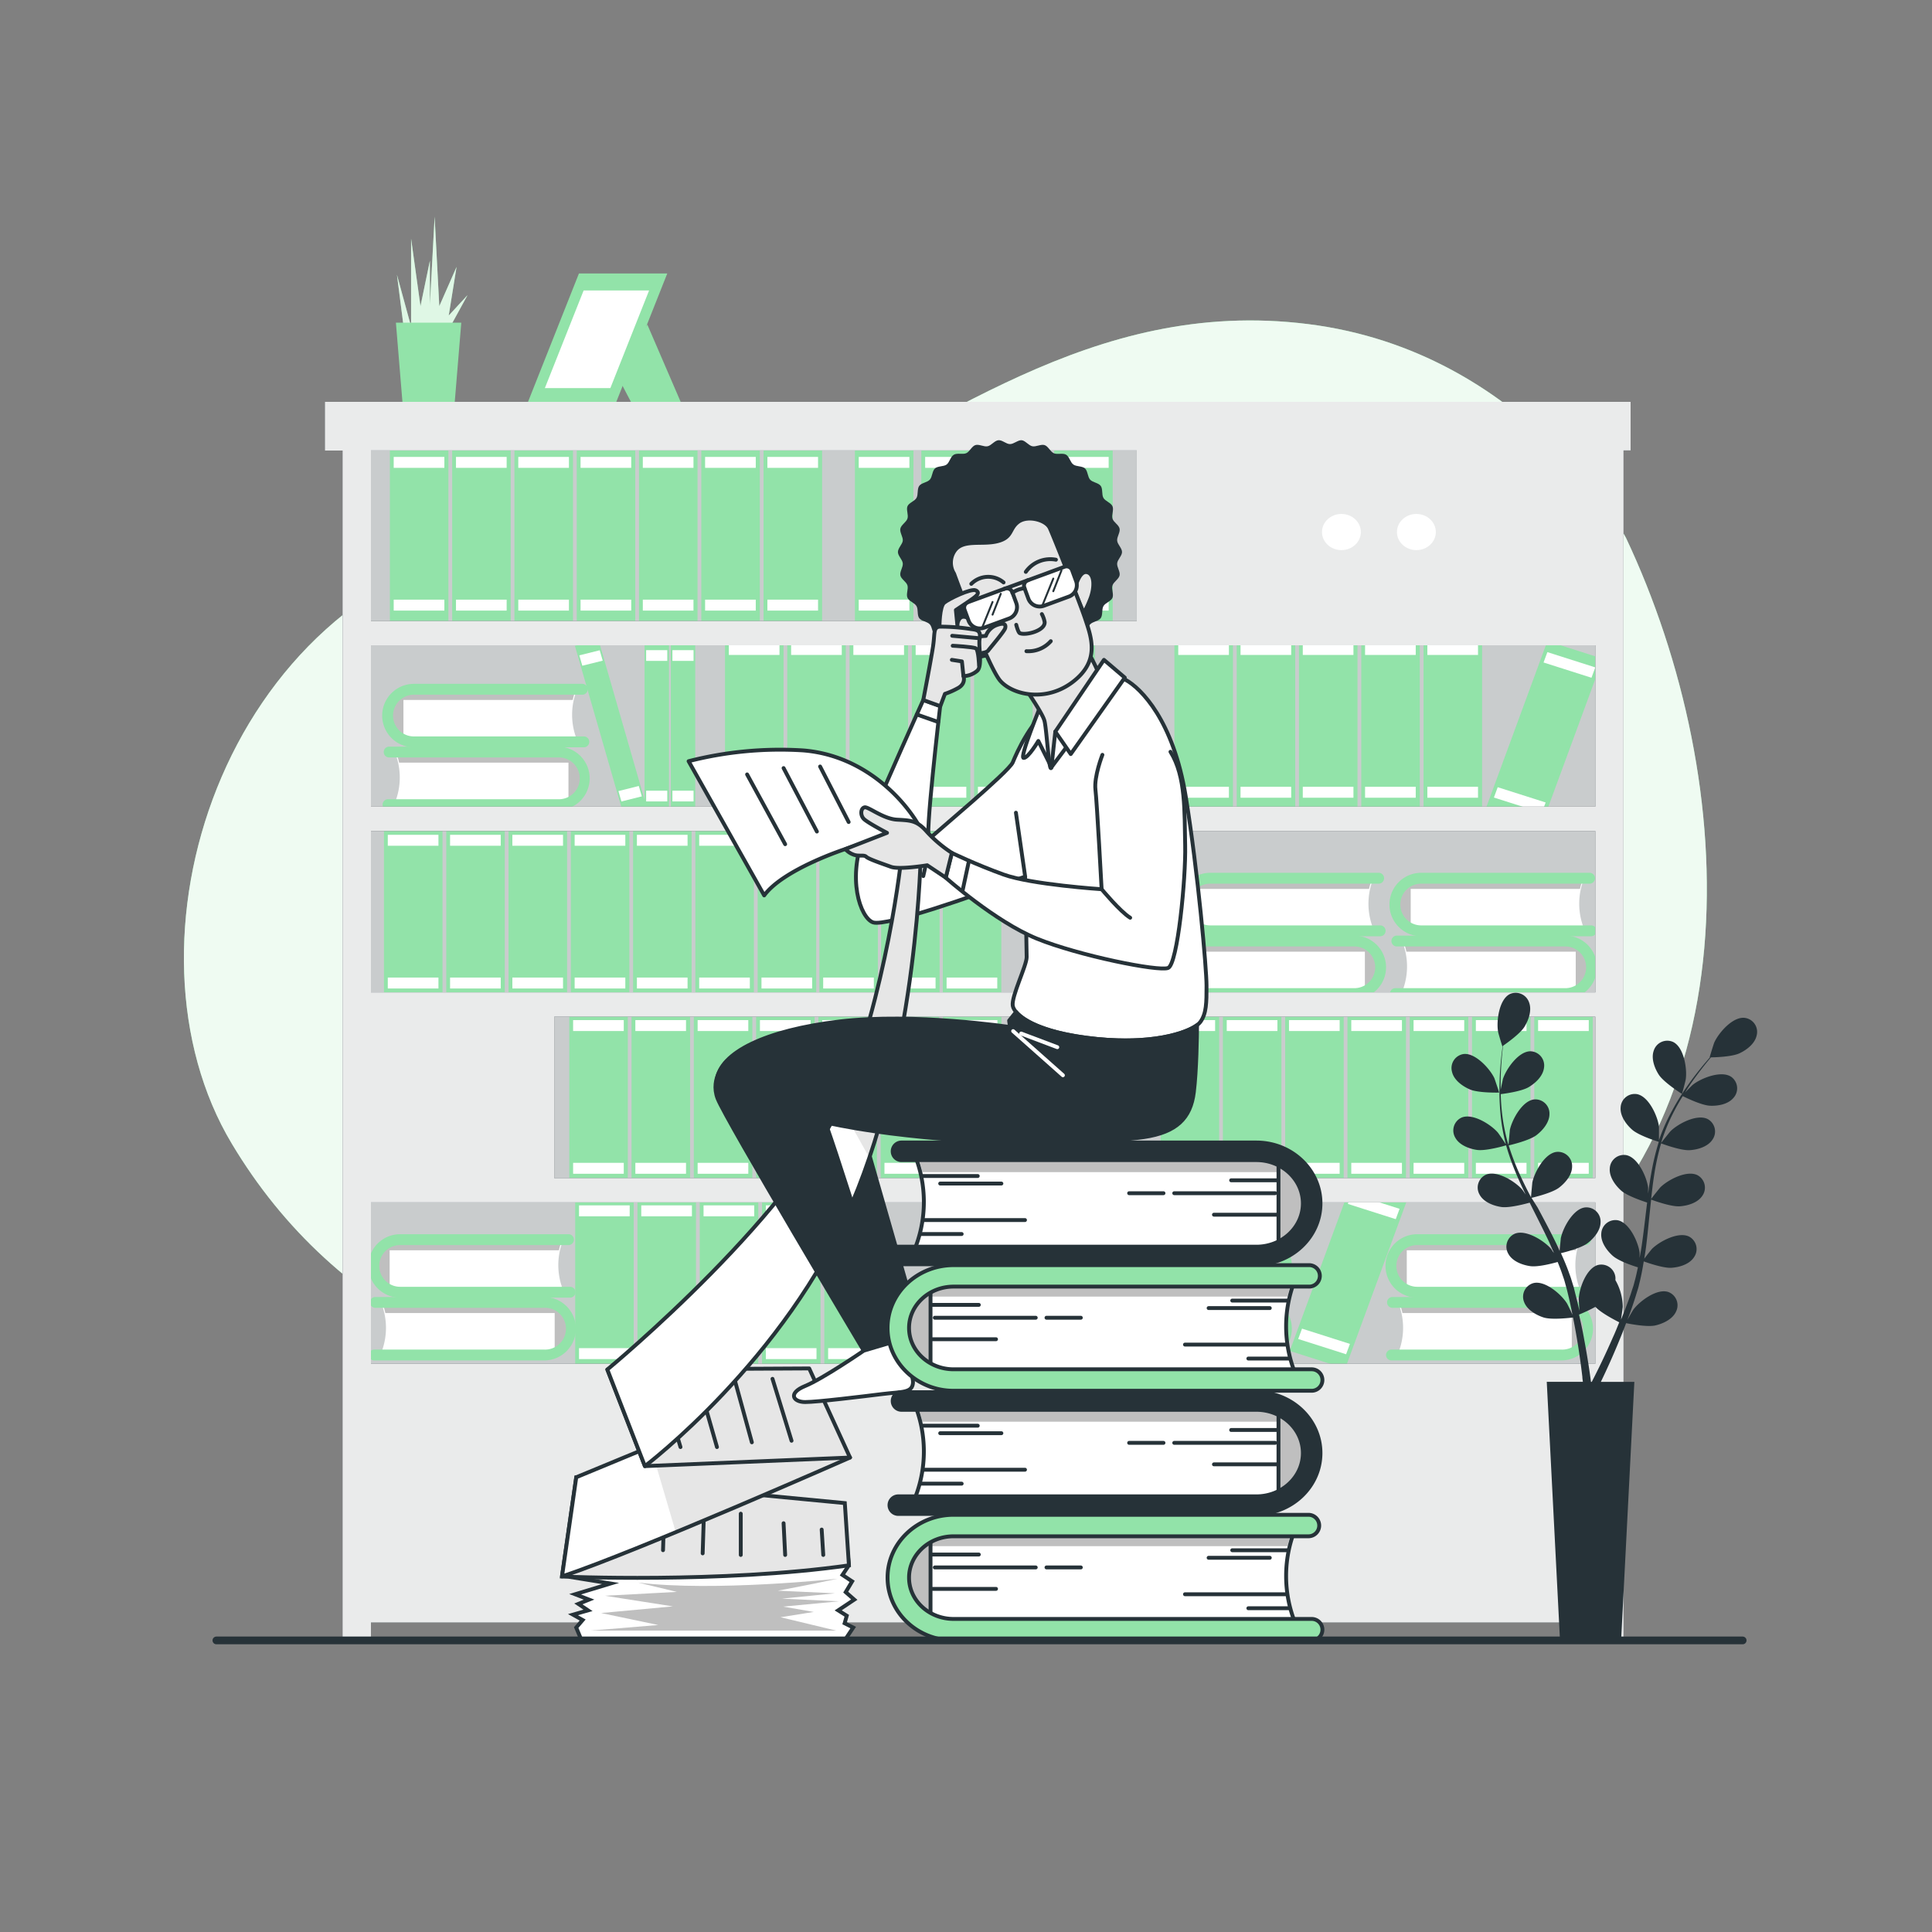 <svg xmlns="http://www.w3.org/2000/svg" xmlns:xlink="http://www.w3.org/1999/xlink" viewBox="0 0 500 500"><rect x="0" y="0" width="500" height="500" fill="#808080" stroke="none"/><defs><clipPath id="freepik--clip-path--inject-344"><path d="M145.43,408s41.2,1.83,74.27-2.89L218.64,389l-69.52-6.64Z" style="fill:#fff;stroke:#263238;stroke-linecap:round;stroke-miterlimit:10"></path></clipPath><clipPath id="freepik--clip-path-2--inject-344"><path d="M220,377.21s-54.82,24.2-74.55,30.77l3.69-25.67,55.3-22.88Z" style="fill:#fff;stroke:#263238;stroke-linecap:round;stroke-linejoin:round"></path></clipPath><clipPath id="freepik--clip-path-3--inject-344"><polygon points="166.9 379.43 219.98 377.21 209.42 354.15 157.18 354.43 166.9 379.43" style="fill:#fff;stroke:#263238;stroke-linecap:round;stroke-linejoin:round"></polygon></clipPath><clipPath id="freepik--clip-path-4--inject-344"><path d="M263.52,175.57s6.19,8.59,6.79,11,1.2,14,1.8,12,12.19-22.38,12.39-23.38-3.4-7.39-3.4-7.39-8,5.79-11.78,6.79A25.63,25.63,0,0,1,263.52,175.57Z" style="fill:#fff;stroke:#263238;stroke-linecap:round;stroke-linejoin:round"></path></clipPath><clipPath id="freepik--clip-path-5--inject-344"><path d="M278.08,152.86s1-5.19,3.19-4.79,2,4.39.8,7.19a26.85,26.85,0,0,1-1.6,3.39Z" style="fill:#fff;stroke:#263238;stroke-linecap:round;stroke-linejoin:round"></path></clipPath><clipPath id="freepik--clip-path-6--inject-344"><path d="M251.5,160.65s-3.19-3-3.79,1.2,6.19,5,6.19,5Z" style="fill:#fff;stroke:#263238;stroke-linecap:round;stroke-linejoin:round"></path></clipPath><clipPath id="freepik--clip-path-7--inject-344"><path d="M246.91,148.46s8.79,24.18,12,27.78,11.78,5.59,18.78.2,4.79-11.39,3.19-16.19-8.19-21.38-9.19-23.57-5.79-3.4-8.19-1.6-1.4,4-5.39,5-8.79-.6-11,2.4A5.38,5.38,0,0,0,246.91,148.46Z" style="fill:#fff;stroke:#263238;stroke-linecap:round;stroke-linejoin:round"></path></clipPath><clipPath id="freepik--clip-path-8--inject-344"><path d="M233.59,219.1s-2.78,31.12-14.17,62.25-62.24,73.08-62.24,73.08l9.72,25s36.4-27.5,53.63-68.07,17.79-91.42,17.79-91.42Z" style="fill:#fff;stroke:#263238;stroke-linecap:round;stroke-linejoin:round"></path></clipPath><clipPath id="freepik--clip-path-9--inject-344"><path d="M243.14,162.18s0-5.19,1.2-6.19,7-3.8,8.19-3.2.2,1.4-.6,2-4.55,3.09-4.55,3.09l.56,5.7Z" style="fill:#fff;stroke:#263238;stroke-linecap:round;stroke-linejoin:round"></path></clipPath><clipPath id="freepik--clip-path-10--inject-344"><path d="M252.15,169.16s3,0,3.59-.79,4.2-5,4.4-5.8,0-1.6-2.2-.8a4.68,4.68,0,0,0-2.8,2.8l-2.79.2Z" style="fill:#fff;stroke:#263238;stroke-linecap:round;stroke-linejoin:round"></path></clipPath><clipPath id="freepik--clip-path-11--inject-344"><path d="M238.94,181.16s2.2-11.39,2.6-14.38,0-4.4,1.6-4.6a51.77,51.77,0,0,1,8,.6c1.4.2,2.8.2,2.4,2.4s.8,7-.6,8.39a5.66,5.66,0,0,1-3.6,1.4s.8,2-1.59,3.2a19.85,19.85,0,0,1-3.2,1.4l-1.2,3.19Z" style="fill:#fff;stroke:#263238;stroke-linecap:round;stroke-linejoin:round"></path></clipPath><clipPath id="freepik--clip-path-12--inject-344"><path d="M246.34,220.72a33.15,33.15,0,0,1-6.4-5.39c-2.59-3-4.19-3-7.79-3.2s-7.39-3.39-8.39-3.19-1.2,2-.2,3,6,3.6,6,3.6l-10.78,4.2a5.08,5.08,0,0,0,2,1.39c1.4.6,2.8,0,3.4.6s4.2,1.8,6.39,2.6,9.39-.4,9.39-.4l4.8,3.2Z" style="fill:#fff;stroke:#263238;stroke-linecap:round;stroke-linejoin:round"></path></clipPath></defs><g id="freepik--background-simple--inject-344"><path d="M420.78,139.15S395.16,91,338.58,83.88s-96.08,27.63-137.71,45.46c-21.8,9.34-46.71,5.71-69.85,10.23C57,154,29.13,244.55,60,296c26.68,44.57,73.66,67.75,145.18,73.1S326.84,380.72,390.89,337,450.67,202.44,420.78,139.15Z" style="fill:#92E3A9"></path><path d="M420.78,139.15S395.16,91,338.58,83.88s-96.08,27.63-137.71,45.46c-21.8,9.34-46.71,5.71-69.85,10.23C57,154,29.13,244.55,60,296c26.68,44.57,73.66,67.75,145.18,73.1S326.84,380.72,390.89,337,450.67,202.44,420.78,139.15Z" style="fill:#fff;opacity:0.85"></path></g><g id="freepik--Bookshelf--inject-344"><polygon points="104.76 86.94 102.73 71.11 106.39 84.5 106.39 61.77 108.82 79.23 111.26 67.45 111.26 78.82 112.48 56.08 113.69 79.23 118.16 69.07 116.13 81.66 121 76.38 114.1 88.97 104.76 86.94" style="fill:#92E3A9"></polygon><polygon points="104.76 86.94 102.73 71.11 106.39 84.5 106.39 61.77 108.82 79.23 111.26 67.45 111.26 78.82 112.48 56.08 113.69 79.23 118.16 69.07 116.13 81.66 121 76.38 114.1 88.97 104.76 86.94" style="fill:#fff;opacity:0.7"></polygon><polygon points="117.69 104 104.15 104 102.46 83.51 119.38 83.51 117.69 104" style="fill:#92E3A9"></polygon><polygon points="167.53 84 176.35 104.45 163.52 104.45 159.11 96.03 167.53 84" style="fill:#92E3A9"></polygon><polygon points="172.69 70.77 149.83 70.77 136.31 104.86 159.16 104.86 172.69 70.77" style="fill:#92E3A9"></polygon><polygon points="167.98 75.18 151.04 75.18 141.01 100.44 157.96 100.44 167.98 75.18" style="fill:#fff"></polygon><rect x="91.82" y="110.8" width="325.22" height="260.67" style="fill:#263238"></rect><rect x="91.82" y="110.8" width="325.22" height="260.67" style="fill:#fff;opacity:0.75"></rect><rect x="100.9" y="115.54" width="15.15" height="46.07" style="fill:#92E3A9"></rect><rect x="101.89" y="118.25" width="13.11" height="2.83" style="fill:#fff"></rect><rect x="101.89" y="155.19" width="13.11" height="2.83" style="fill:#fff"></rect><rect x="117.02" y="115.54" width="15.15" height="46.07" style="fill:#92E3A9"></rect><rect x="118.01" y="118.25" width="13.11" height="2.83" style="fill:#fff"></rect><rect x="118.01" y="155.19" width="13.11" height="2.83" style="fill:#fff"></rect><rect x="133.14" y="115.54" width="15.15" height="46.07" style="fill:#92E3A9"></rect><rect x="134.13" y="118.25" width="13.11" height="2.83" style="fill:#fff"></rect><rect x="134.13" y="155.19" width="13.11" height="2.83" style="fill:#fff"></rect><rect x="149.26" y="115.54" width="15.15" height="46.07" style="fill:#92E3A9"></rect><rect x="150.25" y="118.25" width="13.11" height="2.83" style="fill:#fff"></rect><rect x="150.25" y="155.19" width="13.11" height="2.83" style="fill:#fff"></rect><rect x="165.37" y="115.54" width="15.15" height="46.07" style="fill:#92E3A9"></rect><rect x="166.36" y="118.25" width="13.11" height="2.83" style="fill:#fff"></rect><rect x="166.36" y="155.19" width="13.11" height="2.83" style="fill:#fff"></rect><rect x="181.49" y="115.54" width="15.15" height="46.07" style="fill:#92E3A9"></rect><rect x="182.48" y="118.25" width="13.11" height="2.83" style="fill:#fff"></rect><rect x="182.48" y="155.19" width="13.11" height="2.83" style="fill:#fff"></rect><rect x="187.63" y="163.97" width="15.15" height="46.07" style="fill:#92E3A9"></rect><rect x="188.62" y="166.67" width="13.11" height="2.83" style="fill:#fff"></rect><rect x="188.62" y="203.62" width="13.11" height="2.83" style="fill:#fff"></rect><rect x="203.74" y="163.97" width="15.15" height="46.07" style="fill:#92E3A9"></rect><rect x="204.74" y="166.67" width="13.11" height="2.83" style="fill:#fff"></rect><rect x="204.74" y="203.62" width="13.11" height="2.83" style="fill:#fff"></rect><rect x="219.86" y="163.97" width="15.15" height="46.07" style="fill:#92E3A9"></rect><rect x="220.85" y="166.67" width="13.11" height="2.83" style="fill:#fff"></rect><rect x="220.85" y="203.62" width="13.11" height="2.83" style="fill:#fff"></rect><rect x="235.98" y="163.97" width="15.15" height="46.07" style="fill:#92E3A9"></rect><rect x="236.97" y="166.67" width="13.11" height="2.83" style="fill:#fff"></rect><rect x="236.97" y="203.62" width="13.11" height="2.83" style="fill:#fff"></rect><rect x="252.1" y="163.97" width="15.15" height="46.07" style="fill:#92E3A9"></rect><rect x="253.09" y="166.67" width="13.11" height="2.83" style="fill:#fff"></rect><rect x="253.09" y="203.62" width="13.11" height="2.83" style="fill:#fff"></rect><rect x="268.21" y="163.97" width="15.15" height="46.07" style="fill:#92E3A9"></rect><rect x="269.21" y="166.67" width="13.11" height="2.83" style="fill:#fff"></rect><rect x="269.21" y="203.62" width="13.11" height="2.83" style="fill:#fff"></rect><rect x="303.94" y="163.97" width="15.15" height="46.07" style="fill:#92E3A9"></rect><rect x="304.93" y="166.67" width="13.11" height="2.83" style="fill:#fff"></rect><rect x="304.93" y="203.62" width="13.11" height="2.83" style="fill:#fff"></rect><rect x="320.06" y="163.97" width="15.15" height="46.07" style="fill:#92E3A9"></rect><rect x="321.05" y="166.67" width="13.11" height="2.83" style="fill:#fff"></rect><rect x="321.05" y="203.62" width="13.11" height="2.83" style="fill:#fff"></rect><rect x="336.17" y="163.97" width="15.15" height="46.07" style="fill:#92E3A9"></rect><rect x="337.16" y="166.67" width="13.11" height="2.83" style="fill:#fff"></rect><rect x="337.16" y="203.62" width="13.11" height="2.83" style="fill:#fff"></rect><rect x="352.29" y="163.97" width="15.15" height="46.07" style="fill:#92E3A9"></rect><rect x="353.28" y="166.67" width="13.11" height="2.83" style="fill:#fff"></rect><rect x="353.28" y="203.62" width="13.11" height="2.83" style="fill:#fff"></rect><rect x="368.41" y="163.97" width="15.15" height="46.07" style="fill:#92E3A9"></rect><rect x="369.4" y="166.67" width="13.11" height="2.83" style="fill:#fff"></rect><rect x="369.4" y="203.62" width="13.11" height="2.83" style="fill:#fff"></rect><polygon points="398.77 214.06 384.44 209.5 400.46 165.91 414.8 170.48 398.77 214.06" style="fill:#92E3A9"></polygon><polygon points="411.87 175.4 399.47 171.45 400.46 168.77 412.86 172.72 411.87 175.4" style="fill:#fff"></polygon><polygon points="399.02 210.35 386.62 206.4 387.61 203.73 400.01 207.68 399.02 210.35" style="fill:#fff"></polygon><polygon points="348.13 354.19 333.79 349.62 349.81 306.04 364.15 310.6 348.13 354.19" style="fill:#92E3A9"></polygon><polygon points="361.22 315.52 348.82 311.57 349.81 308.9 362.21 312.84 361.22 315.52" style="fill:#fff"></polygon><polygon points="348.37 350.48 335.97 346.53 336.96 343.85 349.36 347.8 348.37 350.48" style="fill:#fff"></polygon><rect x="197.61" y="115.54" width="15.15" height="46.07" style="fill:#92E3A9"></rect><rect x="198.6" y="118.25" width="13.11" height="2.83" style="fill:#fff"></rect><rect x="198.6" y="155.19" width="13.11" height="2.83" style="fill:#fff"></rect><rect x="99.37" y="213.34" width="15.15" height="46.07" style="fill:#92E3A9"></rect><rect x="100.36" y="216.05" width="13.11" height="2.83" style="fill:#fff"></rect><rect x="100.36" y="252.99" width="13.11" height="2.83" style="fill:#fff"></rect><rect x="115.49" y="213.34" width="15.15" height="46.07" style="fill:#92E3A9"></rect><rect x="116.48" y="216.05" width="13.11" height="2.83" style="fill:#fff"></rect><rect x="116.48" y="252.99" width="13.11" height="2.83" style="fill:#fff"></rect><rect x="131.61" y="213.34" width="15.15" height="46.07" style="fill:#92E3A9"></rect><rect x="132.6" y="216.05" width="13.11" height="2.83" style="fill:#fff"></rect><rect x="132.6" y="252.99" width="13.11" height="2.83" style="fill:#fff"></rect><rect x="147.73" y="213.34" width="15.15" height="46.07" style="fill:#92E3A9"></rect><rect x="148.72" y="216.05" width="13.11" height="2.83" style="fill:#fff"></rect><rect x="148.72" y="252.99" width="13.11" height="2.83" style="fill:#fff"></rect><rect x="163.84" y="213.34" width="15.15" height="46.07" style="fill:#92E3A9"></rect><rect x="164.83" y="216.05" width="13.11" height="2.83" style="fill:#fff"></rect><rect x="164.83" y="252.99" width="13.11" height="2.83" style="fill:#fff"></rect><rect x="148.86" y="309.24" width="15.15" height="46.07" style="fill:#92E3A9"></rect><rect x="149.85" y="311.95" width="13.11" height="2.83" style="fill:#fff"></rect><rect x="149.85" y="348.9" width="13.11" height="2.83" style="fill:#fff"></rect><rect x="164.97" y="309.24" width="15.15" height="46.07" style="fill:#92E3A9"></rect><rect x="165.96" y="311.95" width="13.11" height="2.83" style="fill:#fff"></rect><rect x="165.96" y="348.9" width="13.11" height="2.83" style="fill:#fff"></rect><rect x="181.09" y="309.24" width="15.15" height="46.07" style="fill:#92E3A9"></rect><rect x="182.08" y="311.95" width="13.11" height="2.83" style="fill:#fff"></rect><rect x="182.08" y="348.9" width="13.11" height="2.83" style="fill:#fff"></rect><rect x="197.21" y="309.24" width="15.15" height="46.07" style="fill:#92E3A9"></rect><rect x="198.2" y="311.95" width="13.11" height="2.83" style="fill:#fff"></rect><rect x="198.2" y="348.9" width="13.11" height="2.83" style="fill:#fff"></rect><rect x="213.33" y="309.24" width="15.15" height="46.07" style="fill:#92E3A9"></rect><rect x="214.32" y="311.95" width="13.11" height="2.83" style="fill:#fff"></rect><rect x="214.32" y="348.9" width="13.11" height="2.83" style="fill:#fff"></rect><rect x="179.96" y="213.34" width="15.15" height="46.07" style="fill:#92E3A9"></rect><rect x="180.95" y="216.05" width="13.11" height="2.83" style="fill:#fff"></rect><rect x="180.95" y="252.99" width="13.11" height="2.83" style="fill:#fff"></rect><rect x="196.08" y="213.34" width="15.15" height="46.07" style="fill:#92E3A9"></rect><rect x="197.07" y="216.05" width="13.11" height="2.83" style="fill:#fff"></rect><rect x="197.07" y="252.99" width="13.11" height="2.83" style="fill:#fff"></rect><rect x="212.05" y="213.34" width="15.15" height="46.07" style="fill:#92E3A9"></rect><rect x="213.04" y="216.05" width="13.11" height="2.83" style="fill:#fff"></rect><rect x="213.04" y="252.99" width="13.11" height="2.83" style="fill:#fff"></rect><rect x="228.02" y="213.34" width="15.15" height="46.07" style="fill:#92E3A9"></rect><rect x="229.01" y="216.05" width="13.11" height="2.83" style="fill:#fff"></rect><rect x="229.01" y="252.99" width="13.11" height="2.83" style="fill:#fff"></rect><polygon points="285.74 256.41 271.23 260.46 257.01 216.34 271.52 212.29 285.74 256.41" style="fill:#92E3A9"></polygon><polygon points="272.22 217.87 259.66 221.38 258.79 218.67 271.34 215.16 272.22 217.87" style="fill:#fff"></polygon><polygon points="283.62 253.26 271.07 256.76 270.2 254.05 282.75 250.55 283.62 253.26" style="fill:#fff"></polygon><rect x="243.99" y="213.34" width="15.15" height="46.07" style="fill:#92E3A9"></rect><rect x="244.98" y="216.05" width="13.11" height="2.83" style="fill:#fff"></rect><rect x="244.98" y="252.99" width="13.11" height="2.83" style="fill:#fff"></rect><rect x="147.33" y="261.29" width="15.15" height="46.07" style="fill:#92E3A9"></rect><rect x="148.32" y="264" width="13.11" height="2.83" style="fill:#fff"></rect><rect x="148.32" y="300.94" width="13.11" height="2.83" style="fill:#fff"></rect><rect x="163.44" y="261.29" width="15.15" height="46.07" style="fill:#92E3A9"></rect><rect x="164.43" y="264" width="13.11" height="2.83" style="fill:#fff"></rect><rect x="164.43" y="300.94" width="13.11" height="2.83" style="fill:#fff"></rect><rect x="179.56" y="261.29" width="15.15" height="46.07" style="fill:#92E3A9"></rect><rect x="180.55" y="264" width="13.11" height="2.83" style="fill:#fff"></rect><rect x="180.55" y="300.94" width="13.11" height="2.83" style="fill:#fff"></rect><rect x="195.68" y="261.29" width="15.15" height="46.07" style="fill:#92E3A9"></rect><rect x="196.67" y="264" width="13.11" height="2.83" style="fill:#fff"></rect><rect x="196.67" y="300.94" width="13.11" height="2.83" style="fill:#fff"></rect><rect x="211.8" y="261.29" width="15.15" height="46.07" style="fill:#92E3A9"></rect><rect x="212.79" y="264" width="13.11" height="2.83" style="fill:#fff"></rect><rect x="212.79" y="300.94" width="13.11" height="2.83" style="fill:#fff"></rect><rect x="227.91" y="261.29" width="15.15" height="46.07" style="fill:#92E3A9"></rect><rect x="228.9" y="264" width="13.11" height="2.83" style="fill:#fff"></rect><rect x="228.9" y="300.94" width="13.11" height="2.83" style="fill:#fff"></rect><rect x="244.03" y="261.29" width="15.15" height="46.07" style="fill:#92E3A9"></rect><rect x="245.02" y="264" width="13.11" height="2.83" style="fill:#fff"></rect><rect x="245.02" y="300.94" width="13.11" height="2.83" style="fill:#fff"></rect><rect x="300.37" y="261.29" width="15.15" height="46.07" style="fill:#92E3A9"></rect><rect x="301.36" y="264" width="13.11" height="2.83" style="fill:#fff"></rect><rect x="301.36" y="300.94" width="13.11" height="2.83" style="fill:#fff"></rect><rect x="316.48" y="261.29" width="15.15" height="46.07" style="fill:#92E3A9"></rect><rect x="317.48" y="264" width="13.11" height="2.83" style="fill:#fff"></rect><rect x="317.48" y="300.94" width="13.11" height="2.83" style="fill:#fff"></rect><rect x="332.6" y="261.29" width="15.15" height="46.07" style="fill:#92E3A9"></rect><rect x="333.59" y="264" width="13.11" height="2.83" style="fill:#fff"></rect><rect x="333.59" y="300.94" width="13.11" height="2.83" style="fill:#fff"></rect><rect x="348.72" y="261.29" width="15.15" height="46.07" style="fill:#92E3A9"></rect><rect x="349.71" y="264" width="13.11" height="2.83" style="fill:#fff"></rect><rect x="349.71" y="300.94" width="13.11" height="2.83" style="fill:#fff"></rect><rect x="364.84" y="261.29" width="15.15" height="46.07" style="fill:#92E3A9"></rect><rect x="365.83" y="264" width="13.11" height="2.83" style="fill:#fff"></rect><rect x="365.83" y="300.94" width="13.11" height="2.83" style="fill:#fff"></rect><rect x="380.95" y="261.29" width="15.15" height="46.07" style="fill:#92E3A9"></rect><rect x="381.95" y="264" width="13.11" height="2.83" style="fill:#fff"></rect><rect x="381.95" y="300.94" width="13.11" height="2.83" style="fill:#fff"></rect><rect x="397.07" y="261.29" width="15.15" height="46.07" style="fill:#92E3A9"></rect><rect x="398.06" y="264" width="13.11" height="2.83" style="fill:#fff"></rect><rect x="398.06" y="300.94" width="13.11" height="2.83" style="fill:#fff"></rect><rect x="221.25" y="115.54" width="15.15" height="46.07" style="fill:#92E3A9"></rect><rect x="222.24" y="118.25" width="13.11" height="2.83" style="fill:#fff"></rect><rect x="222.24" y="155.19" width="13.11" height="2.83" style="fill:#fff"></rect><rect x="238.44" y="115.54" width="15.15" height="46.07" style="fill:#92E3A9"></rect><rect x="239.43" y="118.25" width="13.11" height="2.83" style="fill:#fff"></rect><rect x="239.43" y="155.19" width="13.11" height="2.83" style="fill:#fff"></rect><rect x="255.63" y="115.54" width="15.15" height="46.07" style="fill:#92E3A9"></rect><rect x="256.62" y="118.25" width="13.11" height="2.83" style="fill:#fff"></rect><rect x="256.62" y="155.19" width="13.11" height="2.83" style="fill:#fff"></rect><rect x="272.82" y="115.54" width="15.15" height="46.07" style="fill:#92E3A9"></rect><rect x="273.81" y="118.25" width="13.11" height="2.83" style="fill:#fff"></rect><rect x="273.81" y="155.19" width="13.11" height="2.83" style="fill:#fff"></rect><polygon points="167.51 209.41 161.4 210.93 148.78 167.13 154.89 165.61 167.51 209.41" style="fill:#92E3A9"></polygon><polygon points="155.98 170.98 150.7 172.29 149.93 169.6 155.21 168.29 155.98 170.98" style="fill:#fff"></polygon><polygon points="166.1 206.1 160.82 207.42 160.05 204.73 165.32 203.41 166.1 206.1" style="fill:#fff"></polygon><rect x="166.81" y="165.6" width="6.32" height="45.35" style="fill:#92E3A9"></rect><rect x="167.22" y="168.26" width="5.47" height="2.78" style="fill:#fff"></rect><rect x="167.22" y="204.63" width="5.47" height="2.78" style="fill:#fff"></rect><rect x="173.61" y="165.6" width="6.32" height="45.35" style="fill:#92E3A9"></rect><rect x="174.02" y="168.26" width="5.47" height="2.78" style="fill:#fff"></rect><rect x="174.02" y="204.63" width="5.47" height="2.78" style="fill:#fff"></rect><path d="M102.16,194.63a17.38,17.38,0,0,1,0,13.19h43.89s5.42-1.4,5.42-6.59a9.53,9.53,0,0,0-5.28-6.46Z" style="fill:#fff"></path><path d="M148.15,195.75c-1.91-1.1-3.66-1-5.86-1h-4.15l-10.81,0-21-.07c-.34,0-3.75.3-3.9,0a13.56,13.56,0,0,1,.86,2.7h43.83V207.4a6.89,6.89,0,0,0,4.36-6.17,5.75,5.75,0,0,0-2.91-5.23Z" style="opacity:0.25"></path><path d="M144.4,209.65H100.31a1.41,1.41,0,0,1,0-2.81H144.4a5.41,5.41,0,1,0,0-10.81H100.71a1.4,1.4,0,0,1,0-2.8H144.4a8.21,8.21,0,0,1,0,16.42Z" style="fill:#92E3A9"></path><path d="M149.36,178.38a17.39,17.39,0,0,0,0,13.19H105.47s-5.42-1.4-5.42-6.59a9.53,9.53,0,0,1,5.28-6.46Z" style="fill:#fff"></path><path d="M103.37,179.5c1.91-1.1,3.66-1,5.86-1h4.15l10.81,0,21-.06c.34,0,3.75.3,3.9,0a13.89,13.89,0,0,0-.87,2.71H104.41v10.06a6.89,6.89,0,0,1-4.36-6.17,5.75,5.75,0,0,1,2.91-5.23Z" style="opacity:0.25"></path><path d="M107.12,193.4h44.09a1.41,1.41,0,0,0,0-2.81H107.12a5.4,5.4,0,1,1,0-10.8h43.69a1.41,1.41,0,0,0,0-2.81H107.12a8.21,8.21,0,0,0,0,16.42Z" style="fill:#92E3A9"></path><path d="M362.84,243.53a17.39,17.39,0,0,1,0,13.19h43.89s5.42-1.4,5.42-6.59a9.53,9.53,0,0,0-5.28-6.46Z" style="fill:#fff"></path><path d="M408.83,244.65c-1.91-1.1-3.66-1-5.86-1h-4.15l-10.81,0-21-.06c-.34,0-3.75.29-3.9,0a13.56,13.56,0,0,1,.86,2.7h43.83V256.3a6.89,6.89,0,0,0,4.36-6.17,5.75,5.75,0,0,0-2.91-5.23Z" style="opacity:0.25"></path><path d="M405.08,258.55H361a1.41,1.41,0,0,1,0-2.81h44.09a5.4,5.4,0,1,0,0-10.8H361.39a1.41,1.41,0,0,1,0-2.81h43.69a8.21,8.21,0,0,1,0,16.42Z" style="fill:#92E3A9"></path><path d="M410,227.28a17.39,17.39,0,0,0,0,13.19H366.15s-5.42-1.4-5.42-6.59a9.53,9.53,0,0,1,5.28-6.46Z" style="fill:#fff"></path><path d="M364.05,228.4c1.91-1.1,3.66-1,5.86-1h4.15l10.81,0,21-.06c.34,0,3.75.3,3.9,0a13.89,13.89,0,0,0-.87,2.71H365.09v10.06a6.89,6.89,0,0,1-4.36-6.17,5.75,5.75,0,0,1,2.91-5.23Z" style="opacity:0.25"></path><path d="M367.8,242.3h44.09a1.41,1.41,0,0,0,0-2.81H367.8a5.4,5.4,0,1,1,0-10.8h43.69a1.41,1.41,0,0,0,0-2.81H367.8a8.21,8.21,0,0,0,0,16.42Z" style="fill:#92E3A9"></path><path d="M361.82,337.06a17.38,17.38,0,0,1,0,13.19h43.89s5.42-1.4,5.42-6.59a9.53,9.53,0,0,0-5.29-6.46Z" style="fill:#fff"></path><path d="M407.81,338.18c-1.91-1.1-3.66-1-5.86-1H397.8l-10.81,0-21-.07c-.35,0-3.75.3-3.9,0a13.27,13.27,0,0,1,.86,2.7h43.83v10.07a6.89,6.89,0,0,0,4.36-6.17,5.75,5.75,0,0,0-2.91-5.23Z" style="opacity:0.25"></path><path d="M404.06,352.08H360a1.41,1.41,0,0,1,0-2.81h44.09a5.41,5.41,0,1,0,0-10.81H360.37a1.4,1.4,0,0,1,0-2.8h43.69a8.21,8.21,0,0,1,0,16.42Z" style="fill:#92E3A9"></path><path d="M409,320.81A17.39,17.39,0,0,0,409,334H365.13s-5.42-1.4-5.42-6.59A9.53,9.53,0,0,1,365,321Z" style="fill:#fff"></path><path d="M363,321.93c1.91-1.1,3.66-1,5.86-1H373l10.81,0,21-.06c.34,0,3.75.3,3.9,0a13.92,13.92,0,0,0-.87,2.7H364.07v10.07a6.89,6.89,0,0,1-4.36-6.17,5.75,5.75,0,0,1,2.91-5.23Z" style="opacity:0.25"></path><path d="M366.78,335.83h44.09a1.41,1.41,0,0,0,0-2.81H366.78a5.4,5.4,0,1,1,0-10.8h43.69a1.41,1.41,0,0,0,0-2.81H366.78a8.21,8.21,0,0,0,0,16.42Z" style="fill:#92E3A9"></path><path d="M283.88,337.06a17.38,17.38,0,0,1,0,13.19h43.89s5.42-1.4,5.42-6.59a9.53,9.53,0,0,0-5.29-6.46Z" style="fill:#fff"></path><path d="M329.87,338.18c-1.91-1.1-3.66-1-5.86-1h-4.15l-10.81,0-21-.07c-.35,0-3.75.3-3.9,0a13.27,13.27,0,0,1,.86,2.7h43.83v10.07a6.89,6.89,0,0,0,4.36-6.17,5.74,5.74,0,0,0-2.92-5.23Z" style="opacity:0.25"></path><path d="M326.12,352.08H282a1.41,1.41,0,0,1,0-2.81h44.09a5.41,5.41,0,1,0,0-10.81H282.43a1.4,1.4,0,0,1,0-2.8h43.69a8.21,8.21,0,0,1,0,16.42Z" style="fill:#92E3A9"></path><path d="M283.88,320.81a17.39,17.39,0,0,1,0,13.19h43.89s5.42-1.4,5.42-6.59A9.53,9.53,0,0,0,327.9,321Z" style="fill:#fff"></path><path d="M329.87,321.93c-1.91-1.1-3.66-1-5.86-1h-4.15l-10.81,0-21-.06c-.35,0-3.75.3-3.9,0a13.56,13.56,0,0,1,.86,2.7h43.83v10.07a6.89,6.89,0,0,0,4.36-6.17,5.74,5.74,0,0,0-2.92-5.23Z" style="opacity:0.25"></path><path d="M326.12,335.83H282a1.41,1.41,0,0,1,0-2.81h44.09a5.4,5.4,0,1,0,0-10.8H282.43a1.41,1.41,0,0,1,0-2.81h43.69a8.21,8.21,0,0,1,0,16.42Z" style="fill:#92E3A9"></path><path d="M98.59,337.06a17.38,17.38,0,0,1,0,13.19h43.89s5.42-1.4,5.42-6.59a9.53,9.53,0,0,0-5.29-6.46Z" style="fill:#fff"></path><path d="M144.58,338.18c-1.91-1.1-3.66-1-5.86-1h-4.15l-10.81,0-21-.07c-.35,0-3.75.3-3.9,0a13.27,13.27,0,0,1,.86,2.7h43.83v10.07a6.89,6.89,0,0,0,4.36-6.17,5.75,5.75,0,0,0-2.91-5.23Z" style="opacity:0.25"></path><path d="M140.83,352.08H96.74a1.41,1.41,0,0,1,0-2.81h44.09a5.41,5.41,0,1,0,0-10.81H97.14a1.4,1.4,0,0,1,0-2.8h43.69a8.21,8.21,0,0,1,0,16.42Z" style="fill:#92E3A9"></path><path d="M145.79,320.81a17.39,17.39,0,0,0,0,13.19H101.9s-5.42-1.4-5.42-6.59a9.53,9.53,0,0,1,5.28-6.46Z" style="fill:#fff"></path><path d="M99.8,321.93c1.91-1.1,3.66-1,5.86-1h4.15l10.81,0,21-.06c.34,0,3.75.3,3.9,0a13.92,13.92,0,0,0-.87,2.7H100.84v10.07a6.89,6.89,0,0,1-4.36-6.17,5.75,5.75,0,0,1,2.91-5.23Z" style="opacity:0.25"></path><path d="M103.55,335.83h44.09a1.41,1.41,0,0,0,0-2.81H103.55a5.4,5.4,0,1,1,0-10.8h43.69a1.41,1.41,0,0,0,0-2.81H103.55a8.21,8.21,0,0,0,0,16.42Z" style="fill:#92E3A9"></path><path d="M308.26,243.53a17.39,17.39,0,0,1,0,13.19h43.89s5.42-1.4,5.42-6.59a9.56,9.56,0,0,0-5.29-6.46Z" style="fill:#fff"></path><path d="M354.25,244.65c-1.92-1.1-3.67-1-5.87-1h-4.15l-10.8,0-21-.06c-.34,0-3.74.29-3.89,0a14.42,14.42,0,0,1,.86,2.7h43.83V256.3a6.9,6.9,0,0,0,4.36-6.17,5.78,5.78,0,0,0-2.92-5.23Z" style="opacity:0.25"></path><path d="M350.5,258.55H306.41a1.41,1.41,0,0,1,0-2.81H350.5a5.4,5.4,0,1,0,0-10.8H306.8a1.41,1.41,0,0,1,0-2.81h43.7a8.21,8.21,0,0,1,0,16.42Z" style="fill:#92E3A9"></path><path d="M355.45,227.28a17.44,17.44,0,0,0,0,13.19H311.56s-5.42-1.4-5.42-6.59a9.56,9.56,0,0,1,5.29-6.46Z" style="fill:#fff"></path><path d="M309.46,228.4c1.92-1.1,3.67-1,5.87-1h4.15l10.8,0,21-.06c.34,0,3.74.3,3.89,0a14.38,14.38,0,0,0-.86,2.71H310.5v10.06a6.9,6.9,0,0,1-4.36-6.17,5.78,5.78,0,0,1,2.92-5.23Z" style="opacity:0.25"></path><path d="M313.21,242.3H357.3a1.41,1.41,0,0,0,0-2.81H313.21a5.4,5.4,0,1,1,0-10.8h43.7a1.41,1.41,0,0,0,0-2.81h-43.7a8.21,8.21,0,0,0,0,16.42Z" style="fill:#92E3A9"></path><path d="M422,104H84.08v12.6h4.57V424.06H96v-4.15H412.87v4.15h7.3V116.57H422ZM143.44,263.12H412.87v41.76H143.44ZM96,256.82V215.06H412.87v41.76Zm0-48.06V167H412.87v41.76Zm198.19-92.19V160.7H96V116.57ZM96,352.94V311.18H412.87v41.76Z" style="fill:#263238"></path><path d="M422,104H84.08v12.6h4.57V424.06H96v-4.15H412.87v4.15h7.3V116.57H422ZM143.44,263.12H412.87v41.76H143.44ZM96,256.82V215.06H412.87v41.76Zm0-48.06V167H412.87v41.76Zm198.19-92.19V160.7H96V116.57ZM96,352.94V311.18H412.87v41.76Z" style="fill:#fff;opacity:0.9"></path><ellipse cx="347.16" cy="137.69" rx="5.03" ry="4.68" style="fill:#fff"></ellipse><ellipse cx="366.56" cy="137.69" rx="5.03" ry="4.68" style="fill:#fff"></ellipse></g><g id="freepik--Character--inject-344"><polygon points="219.7 405.09 218.03 407.59 220.53 409.26 218.87 412.04 221.09 413.98 216.92 416.76 219.14 418.15 218.59 420.1 220.81 421.21 218.59 424.54 150.51 424.54 149.12 421.21 150.79 419.26 148.29 417.87 152.18 416.76 149.68 415.09 152.45 413.98 148.84 412.59 158.01 409.81 147.73 408.15 151.06 382.86 218.64 394.48 219.7 405.09" style="fill:#fff;stroke:#263238;stroke-linecap:round;stroke-miterlimit:10"></polygon><path d="M216.77,408.57s-32,3.44-51.6,1l10,2.41-18.58,1,17.54,2.75-18.57,1.72,14.79,3.1L152.79,422h63.63L202,418.54l8.6-1.37-7.92-1.38,14.45-1.37-14.79-.69,13.76-1.38-14.79-.69S208.86,410.29,216.77,408.57Z" style="opacity:0.25"></path><path d="M145.43,408s41.2,1.83,74.27-2.89L218.64,389l-69.52-6.64Z" style="fill:#fff"></path><g style="clip-path:url(#freepik--clip-path--inject-344)"><path d="M145.43,408s41.2,1.83,74.27-2.89L218.64,389l-69.52-6.64Z" style="opacity:0.1"></path></g><path d="M145.43,408s41.2,1.83,74.27-2.89L218.64,389l-69.52-6.64Z" style="fill:none;stroke:#263238;stroke-linecap:round;stroke-miterlimit:10"></path><line x1="161.74" y1="386.82" x2="160.5" y2="399.95" style="fill:none;stroke:#263238;stroke-linecap:round;stroke-linejoin:round"></line><line x1="172" y1="387.64" x2="171.59" y2="401.19" style="fill:none;stroke:#263238;stroke-linecap:round;stroke-linejoin:round"></line><line x1="182.26" y1="388.87" x2="181.85" y2="402.01" style="fill:none;stroke:#263238;stroke-linecap:round;stroke-linejoin:round"></line><line x1="191.71" y1="391.74" x2="191.71" y2="402.42" style="fill:none;stroke:#263238;stroke-linecap:round;stroke-linejoin:round"></line><line x1="202.79" y1="394.21" x2="203.2" y2="402.42" style="fill:none;stroke:#263238;stroke-linecap:round;stroke-linejoin:round"></line><line x1="212.65" y1="395.85" x2="213.06" y2="402.42" style="fill:none;stroke:#263238;stroke-linecap:round;stroke-linejoin:round"></line><path d="M220,377.21s-54.82,24.2-74.55,30.77l3.69-25.67,55.3-22.88Z" style="fill:#fff"></path><g style="clip-path:url(#freepik--clip-path-2--inject-344)"><path d="M174.84,396.37c21.73-7.05,45.14-19.16,45.14-19.16l-15.56-17.78-36.65,12.89Z" style="opacity:0.1"></path></g><path d="M220,377.21s-54.82,24.2-74.55,30.77l3.69-25.67,55.3-22.88Z" style="fill:none;stroke:#263238;stroke-linecap:round;stroke-linejoin:round"></path><polygon points="166.9 379.43 219.98 377.21 209.42 354.15 157.18 354.43 166.9 379.43" style="fill:#fff"></polygon><g style="clip-path:url(#freepik--clip-path-3--inject-344)"><polygon points="166.9 379.43 219.98 377.21 209.42 354.15 157.18 354.43 166.9 379.43" style="opacity:0.1"></polygon></g><polygon points="166.9 379.43 219.98 377.21 209.42 354.15 157.18 354.43 166.9 379.43" style="fill:none;stroke:#263238;stroke-linecap:round;stroke-linejoin:round"></polygon><line x1="171.18" y1="358.08" x2="176.11" y2="374.5" style="fill:none;stroke:#263238;stroke-linecap:round;stroke-linejoin:round"></line><line x1="180.62" y1="357.25" x2="185.55" y2="374.5" style="fill:none;stroke:#263238;stroke-linecap:round;stroke-linejoin:round"></line><line x1="190.07" y1="356.84" x2="194.58" y2="373.27" style="fill:none;stroke:#263238;stroke-linecap:round;stroke-linejoin:round"></line><line x1="199.92" y1="356.84" x2="204.85" y2="372.86" style="fill:none;stroke:#263238;stroke-linecap:round;stroke-linejoin:round"></line><path d="M222.32,289.56l15.9,55.4-6.36,2.1-29-62.88S213.86,280.59,222.32,289.56Z" style="fill:#263238;stroke:#263238;stroke-linecap:round;stroke-linejoin:round"></path><path d="M238.22,345s4.11,6.92,4.11,9.23-7.44,2.05-10.77,2.56S221,362.14,218,360.86c0,0-1.79-1,0-3.08s10.11-6.06,13.9-10.72Z" style="fill:#fff;stroke:#263238;stroke-linecap:round;stroke-linejoin:round"></path><path d="M290.38,142.86c0,1-1.16,1.94-1.26,2.93s.84,2.15.63,3.12-1.53,1.66-1.84,2.6.37,2.28,0,3.19-1.85,1.3-2.34,2.16-.12,2.3-.7,3.11-2.08.88-2.75,1.62-.59,2.23-1.33,2.9-2.21.43-3,1-1,2.06-1.9,2.56-2.25,0-3.16.37-1.44,1.8-2.39,2.11-2.2-.51-3.18-.31-1.78,1.46-2.78,1.57-2-1-3-1-2.06,1.06-3,1-1.82-1.36-2.78-1.57-2.24.61-3.18.3-1.48-1.7-2.39-2.1-2.31.12-3.17-.37-1.09-2-1.9-2.56-2.28-.36-3-1-.66-2.16-1.32-2.9-2.16-.82-2.75-1.62-.2-2.25-.7-3.11-1.94-1.25-2.34-2.16.27-2.24,0-3.19-1.64-1.62-1.84-2.6.73-2.12.63-3.12-1.26-1.92-1.26-2.93,1.16-2,1.26-2.93-.84-2.16-.63-3.13,1.53-1.65,1.84-2.6-.37-2.28,0-3.18,1.85-1.3,2.34-2.16.12-2.31.7-3.11,2.08-.88,2.75-1.62.59-2.23,1.33-2.9,2.21-.43,3-1,1-2.06,1.9-2.56,2.25,0,3.16-.37,1.44-1.8,2.39-2.11,2.2.51,3.18.3,1.78-1.46,2.78-1.56,2,1,3,1,2.06-1.06,3-1,1.82,1.36,2.78,1.56,2.24-.6,3.18-.3,1.48,1.71,2.39,2.11,2.31-.13,3.17.37,1.09,2,1.9,2.56,2.28.35,3,1,.66,2.16,1.32,2.9,2.16.81,2.75,1.62.2,2.25.7,3.11,1.94,1.24,2.34,2.16-.27,2.23,0,3.19,1.64,1.61,1.84,2.6-.73,2.12-.63,3.12S290.38,141.85,290.38,142.86Z" style="fill:#263238"></path><path d="M238.94,181.16s-10,22.18-15,34.17-1.23,22.24,2,23.38c3.39,1.2,27.93-7.53,33.76-9.79,5.54-2.15,5.6-2,5.6-2s.4,18.58.4,20.78-4,10.19-3.6,12.59,5.8,7,21.78,8.59,25.18-2.2,26.77-4.4,1.6-5,1.6-9.39-2.2-29.37-5.39-49-11.59-28-15.59-30.17-10.79.8-17.58,5.39-10.59,13.59-11.59,16-20.18,18.38-21.58,19.78,2.8-34.37,2.8-34.37Z" style="fill:#fff;stroke:#263238;stroke-linecap:round;stroke-linejoin:round"></path><line x1="237.28" y1="184.91" x2="242.78" y2="186.84" style="fill:none;stroke:#263238;stroke-linecap:round;stroke-linejoin:round"></line><path d="M240.54,217.13a68.48,68.48,0,0,1-1.6,9.59" style="fill:#fff;stroke:#263238;stroke-linecap:round;stroke-linejoin:round"></path><line x1="265.32" y1="226.92" x2="262.92" y2="210.33" style="fill:none;stroke:#263238;stroke-linecap:round;stroke-linejoin:round"></line><path d="M269.51,182.16s-5.79,14-4.59,14,3.8-4.4,3.8-4.4l3.39,6.8s.6-16,.2-16.59S270.31,180,269.51,182.16Z" style="fill:#fff;stroke:#263238;stroke-linecap:round;stroke-linejoin:round"></path><path d="M263.52,175.57s6.19,8.59,6.79,11,1.2,14,1.8,12,12.19-22.38,12.39-23.38-3.4-7.39-3.4-7.39-8,5.79-11.78,6.79A25.63,25.63,0,0,1,263.52,175.57Z" style="fill:#fff"></path><g style="clip-path:url(#freepik--clip-path-4--inject-344)"><path d="M263.52,175.57s6.19,8.59,6.79,11,1.2,14,1.8,12,12.19-22.38,12.39-23.38-3.4-7.39-3.4-7.39-8,5.79-11.78,6.79A25.63,25.63,0,0,1,263.52,175.57Z" style="opacity:0.1"></path></g><path d="M263.52,175.57s6.19,8.59,6.79,11,1.2,14,1.8,12,12.19-22.38,12.39-23.38-3.4-7.39-3.4-7.39-8,5.79-11.78,6.79A25.63,25.63,0,0,1,263.52,175.57Z" style="fill:none;stroke:#263238;stroke-linecap:round;stroke-linejoin:round"></path><polygon points="273.11 189.35 272.11 198.55 276.91 192.15 273.11 189.35" style="fill:#fff;stroke:#263238;stroke-linecap:round;stroke-linejoin:round"></polygon><polygon points="273.11 189.35 277.11 195.15 291.1 175.37 285.7 170.77 273.11 189.35" style="fill:#fff;stroke:#263238;stroke-linecap:round;stroke-linejoin:round"></polygon><path d="M278.08,152.86s1-5.19,3.19-4.79,2,4.39.8,7.19a26.85,26.85,0,0,1-1.6,3.39Z" style="fill:#fff"></path><g style="clip-path:url(#freepik--clip-path-5--inject-344)"><path d="M278.08,152.86s1-5.19,3.19-4.79,2,4.39.8,7.19a26.85,26.85,0,0,1-1.6,3.39Z" style="opacity:0.1"></path></g><path d="M278.08,152.86s1-5.19,3.19-4.79,2,4.39.8,7.19a26.85,26.85,0,0,1-1.6,3.39Z" style="fill:none;stroke:#263238;stroke-linecap:round;stroke-linejoin:round"></path><path d="M251.5,160.65s-3.19-3-3.79,1.2,6.19,5,6.19,5Z" style="fill:#fff"></path><g style="clip-path:url(#freepik--clip-path-6--inject-344)"><path d="M251.5,160.65s-3.19-3-3.79,1.2,6.19,5,6.19,5Z" style="opacity:0.1"></path></g><path d="M251.5,160.65s-3.19-3-3.79,1.2,6.19,5,6.19,5Z" style="fill:none;stroke:#263238;stroke-linecap:round;stroke-linejoin:round"></path><path d="M246.91,148.46s8.79,24.18,12,27.78,11.78,5.59,18.78.2,4.79-11.39,3.19-16.19-8.19-21.38-9.19-23.57-5.79-3.4-8.19-1.6-1.4,4-5.39,5-8.79-.6-11,2.4A5.38,5.38,0,0,0,246.91,148.46Z" style="fill:#fff"></path><g style="clip-path:url(#freepik--clip-path-7--inject-344)"><path d="M246.91,148.46s8.79,24.18,12,27.78,11.78,5.59,18.78.2,4.79-11.39,3.19-16.19-8.19-21.38-9.19-23.57-5.79-3.4-8.19-1.6-1.4,4-5.39,5-8.79-.6-11,2.4A5.38,5.38,0,0,0,246.91,148.46Z" style="opacity:0.1"></path></g><path d="M246.91,148.46s8.79,24.18,12,27.78,11.78,5.59,18.78.2,4.79-11.39,3.19-16.19-8.19-21.38-9.19-23.57-5.79-3.4-8.19-1.6-1.4,4-5.39,5-8.79-.6-11,2.4A5.38,5.38,0,0,0,246.91,148.46Z" style="fill:none;stroke:#263238;stroke-linecap:round;stroke-linejoin:round"></path><path d="M251.52,153.87h10.15a1.51,1.51,0,0,1,1.51,1.51v3a3.12,3.12,0,0,1-3.12,3.12h-6.92a3.12,3.12,0,0,1-3.12-3.12v-3a1.51,1.51,0,0,1,1.51-1.51Z" transform="translate(-38.63 98.09) rotate(-20.16)" style="fill:#fff;stroke:#263238;stroke-linecap:round;stroke-linejoin:round"></path><path d="M267,148.18h10.15a1.51,1.51,0,0,1,1.51,1.51v3a3.12,3.12,0,0,1-3.12,3.12h-6.92a3.12,3.12,0,0,1-3.12-3.12v-3a1.51,1.51,0,0,1,1.51-1.51Z" transform="translate(-35.72 103.09) rotate(-20.16)" style="fill:#fff;stroke:#263238;stroke-linecap:round;stroke-linejoin:round"></path><line x1="254.09" y1="162.67" x2="256.87" y2="155.79" style="fill:none;stroke:#263238;stroke-linecap:round;stroke-linejoin:round;stroke-width:0.5px"></line><line x1="259" y1="153.67" x2="256.87" y2="159.07" style="fill:none;stroke:#263238;stroke-linecap:round;stroke-linejoin:round;stroke-width:0.5px"></line><line x1="269.8" y1="156.61" x2="272.59" y2="149.74" style="fill:none;stroke:#263238;stroke-linecap:round;stroke-linejoin:round;stroke-width:0.5px"></line><line x1="274.71" y1="147.61" x2="272.59" y2="153.01" style="fill:none;stroke:#263238;stroke-linecap:round;stroke-linejoin:round;stroke-width:0.5px"></line><line x1="259.88" y1="152.41" x2="266.17" y2="150.1" style="fill:none;stroke:#263238;stroke-linecap:round;stroke-linejoin:round"></line><path d="M262,153.41a6.52,6.52,0,0,1,3.15-1.16" style="fill:none;stroke:#263238;stroke-linecap:round;stroke-linejoin:round"></path><path d="M265.48,148a7.75,7.75,0,0,1,7.79-3.15" style="fill:none;stroke:#263238;stroke-linecap:round;stroke-linejoin:round"></path><path d="M259.72,150.73a6.17,6.17,0,0,0-8.35.37" style="fill:none;stroke:#263238;stroke-linecap:round;stroke-linejoin:round"></path><path d="M263,161.7s.5,2,.94,2.17c1.53.64,6.51-.62,6.42-2.86a7,7,0,0,0-.73-2.08" style="fill:none;stroke:#263238;stroke-linecap:round;stroke-linejoin:round"></path><path d="M265.64,168.53a7.78,7.78,0,0,0,6.3-2.59" style="fill:none;stroke:#263238;stroke-linecap:round;stroke-linejoin:round"></path><path d="M233.59,219.1s-2.78,31.12-14.17,62.25-62.24,73.08-62.24,73.08l9.72,25s36.4-27.5,53.63-68.07,17.79-91.42,17.79-91.42Z" style="fill:#fff"></path><g style="clip-path:url(#freepik--clip-path-8--inject-344)"><path d="M217.42,286.1,225,299.63c12.88-38,13.34-79.69,13.34-79.69l-4.73-.84s-2.78,31.12-14.17,62.25C218.85,282.91,218.17,284.5,217.42,286.1Z" style="opacity:0.1"></path></g><path d="M233.59,219.1s-2.78,31.12-14.17,62.25-62.24,73.08-62.24,73.08l9.72,25s36.4-27.5,53.63-68.07,17.79-91.42,17.79-91.42Z" style="fill:none;stroke:#263238;stroke-linecap:round;stroke-linejoin:round"></path><path d="M188,274.75s-4.36,4.15-2.28,9.56,37.81,65.24,37.81,65.24l8.31-1.87s-16.62-54.44-19.74-61.09-5.61-10.8-7.68-12.26" style="fill:#263238;stroke:#263238;stroke-linecap:round;stroke-linejoin:round"></path><path d="M223.55,349.55s-10.59,7.27-15.17,9.14-3.11,4.16,0,4.16,15-1.46,20-2.08,7.69-.21,7.9-2.91-4.37-10.8-4.37-10.8Z" style="fill:#fff;stroke:#263238;stroke-linecap:round;stroke-linejoin:round"></path><path d="M243.14,162.18s0-5.19,1.2-6.19,7-3.8,8.19-3.2.2,1.4-.6,2-4.55,3.09-4.55,3.09l.56,5.7Z" style="fill:#fff"></path><g style="clip-path:url(#freepik--clip-path-9--inject-344)"><path d="M243.14,162.18s0-5.19,1.2-6.19,7-3.8,8.19-3.2.2,1.4-.6,2-4.55,3.09-4.55,3.09l.56,5.7Z" style="opacity:0.1"></path></g><path d="M243.14,162.18s0-5.19,1.2-6.19,7-3.8,8.19-3.2.2,1.4-.6,2-4.55,3.09-4.55,3.09l.56,5.7Z" style="fill:none;stroke:#263238;stroke-linecap:round;stroke-linejoin:round"></path><path d="M252.15,169.16s3,0,3.59-.79,4.2-5,4.4-5.8,0-1.6-2.2-.8a4.68,4.68,0,0,0-2.8,2.8l-2.79.2Z" style="fill:#fff"></path><g style="clip-path:url(#freepik--clip-path-10--inject-344)"><path d="M252.15,169.16s3,0,3.59-.79,4.2-5,4.4-5.8,0-1.6-2.2-.8a4.68,4.68,0,0,0-2.8,2.8l-2.79.2Z" style="opacity:0.1"></path></g><path d="M252.15,169.16s3,0,3.59-.79,4.2-5,4.4-5.8,0-1.6-2.2-.8a4.68,4.68,0,0,0-2.8,2.8l-2.79.2Z" style="fill:none;stroke:#263238;stroke-linecap:round;stroke-linejoin:round"></path><path d="M238.94,181.16s2.2-11.39,2.6-14.38,0-4.4,1.6-4.6a51.77,51.77,0,0,1,8,.6c1.4.2,2.8.2,2.4,2.4s.8,7-.6,8.39a5.66,5.66,0,0,1-3.6,1.4s.8,2-1.59,3.2a19.85,19.85,0,0,1-3.2,1.4l-1.2,3.19Z" style="fill:#fff"></path><g style="clip-path:url(#freepik--clip-path-11--inject-344)"><path d="M238.94,181.16s2.2-11.39,2.6-14.38,0-4.4,1.6-4.6a51.77,51.77,0,0,1,8,.6c1.4.2,2.8.2,2.4,2.4s.8,7-.6,8.39a5.66,5.66,0,0,1-3.6,1.4s.8,2-1.59,3.2a19.85,19.85,0,0,1-3.2,1.4l-1.2,3.19Z" style="opacity:0.1"></path></g><path d="M238.94,181.16s2.2-11.39,2.6-14.38,0-4.4,1.6-4.6a51.77,51.77,0,0,1,8,.6c1.4.2,2.8.2,2.4,2.4s.8,7-.6,8.39a5.66,5.66,0,0,1-3.6,1.4s.8,2-1.59,3.2a19.85,19.85,0,0,1-3.2,1.4l-1.2,3.19Z" style="fill:none;stroke:#263238;stroke-linecap:round;stroke-linejoin:round"></path><polyline points="249.34 174.97 248.94 171.17 246.34 170.77" style="fill:none;stroke:#263238;stroke-linecap:round;stroke-linejoin:round"></polyline><path d="M246.56,167.12s5.31.27,6,.68.82,4.48.82,4.48" style="fill:none;stroke:#263238;stroke-linecap:round;stroke-linejoin:round"></path><line x1="246.43" y1="164.54" x2="253.53" y2="165.18" style="fill:none;stroke:#263238;stroke-linecap:round;stroke-linejoin:round"></line><path d="M283.9,268.88c-12.88-1.29-18.88-4.52-20.93-7l-1.81,2.26.21,1.66s-24.73-3.74-44.05-1.45-31,8.1-31.79,15.17l10,4.57c14.75,8.73,47.58,10.6,59,11.43s33.25,0,41.56-1.25,12.05-4.78,12.88-11.64c.69-5.66.81-14.43.83-17.32C306.79,267.51,298,270.29,283.9,268.88Z" style="fill:#263238;stroke:#263238;stroke-linecap:round;stroke-linejoin:round"></path><line x1="262.2" y1="266.85" x2="275.08" y2="278.28" style="fill:none;stroke:#fff;stroke-linecap:round;stroke-linejoin:round"></line><line x1="264.28" y1="267.48" x2="273.63" y2="271.01" style="fill:none;stroke:#fff;stroke-linecap:round;stroke-linejoin:round"></line><path d="M218.77,219.73s-16,5.19-21,12L178.21,197a95.44,95.44,0,0,1,29.57-2.8c15.38,1.2,25.57,12,29.77,19Z" style="fill:#fff;stroke:#263238;stroke-linecap:round;stroke-linejoin:round"></path><line x1="193.35" y1="200.42" x2="203.2" y2="218.48" style="fill:none;stroke:#263238;stroke-linecap:round;stroke-linejoin:round"></line><line x1="202.79" y1="198.78" x2="211.41" y2="215.2" style="fill:none;stroke:#263238;stroke-linecap:round;stroke-linejoin:round"></line><line x1="212.24" y1="198.37" x2="219.63" y2="212.74" style="fill:none;stroke:#263238;stroke-linecap:round;stroke-linejoin:round"></line><path d="M285.3,195.35s-2.2,5.59-1.8,9,1.6,25.78,1.6,25.78-18.18-1.2-25.38-3.8-13.38-5.6-13.38-5.6l-1.6,6.4s12.79,11.39,23.58,15.78,31.56,8.59,34,7.59,4.6-23.17,4.4-31.76.2-17.79-3.8-24.18" style="fill:#fff;stroke:#263238;stroke-linecap:round;stroke-linejoin:round"></path><line x1="250.75" y1="222.85" x2="249.1" y2="230.55" style="fill:none;stroke:#263238;stroke-linecap:round;stroke-linejoin:round"></line><path d="M285.1,230.12s4.79,5.79,7.39,7.39" style="fill:#fff;stroke:#263238;stroke-linecap:round;stroke-linejoin:round"></path><path d="M246.34,220.72a33.15,33.15,0,0,1-6.4-5.39c-2.59-3-4.19-3-7.79-3.2s-7.39-3.39-8.39-3.19-1.2,2-.2,3,6,3.6,6,3.6l-10.78,4.2a5.08,5.08,0,0,0,2,1.39c1.4.6,2.8,0,3.4.6s4.2,1.8,6.39,2.6,9.39-.4,9.39-.4l4.8,3.2Z" style="fill:#fff"></path><g style="clip-path:url(#freepik--clip-path-12--inject-344)"><path d="M246.34,220.72a33.15,33.15,0,0,1-6.4-5.39c-2.59-3-4.19-3-7.79-3.2s-7.39-3.39-8.39-3.19-1.2,2-.2,3,6,3.6,6,3.6l-10.78,4.2a5.08,5.08,0,0,0,2,1.39c1.4.6,2.8,0,3.4.6s4.2,1.8,6.39,2.6,9.39-.4,9.39-.4l4.8,3.2Z" style="opacity:0.1"></path></g><path d="M246.34,220.72a33.15,33.15,0,0,1-6.4-5.39c-2.59-3-4.19-3-7.79-3.2s-7.39-3.39-8.39-3.19-1.2,2-.2,3,6,3.6,6,3.6l-10.78,4.2a5.08,5.08,0,0,0,2,1.39c1.4.6,2.8,0,3.4.6s4.2,1.8,6.39,2.6,9.39-.4,9.39-.4l4.8,3.2Z" style="fill:none;stroke:#263238;stroke-linecap:round;stroke-linejoin:round"></path></g><g id="freepik--Books--inject-344"><path d="M236.37,298a32.64,32.64,0,0,1,0,26.12h92.25S340,321.3,340,311c0,0-1.95-9.17-11.12-12.78Z" style="fill:#fff;stroke:#263238;stroke-linecap:round;stroke-linejoin:round"></path><path d="M333,300.18c-4-2.18-7.69-1.95-12.32-2l-8.72,0-22.71-.07L245.11,298c-.72,0-7.88.59-8.19,0a26.31,26.31,0,0,1,1.81,5.35h92.12v19.94A13.91,13.91,0,0,0,340,311c.38-4.53-2.47-8.07-6.13-10.34C333.6,300.5,333.32,300.33,333,300.18Z" style="opacity:0.25"></path><line x1="330.87" y1="300.93" x2="330.87" y2="321.46" style="fill:none;stroke:#263238;stroke-linecap:round;stroke-linejoin:round"></line><line x1="238.88" y1="304.35" x2="253.04" y2="304.35" style="fill:none;stroke:#263238;stroke-linecap:round;stroke-linejoin:round"></line><line x1="243.32" y1="306.3" x2="259.16" y2="306.3" style="fill:none;stroke:#263238;stroke-linecap:round;stroke-linejoin:round"></line><line x1="238.87" y1="315.75" x2="265.27" y2="315.75" style="fill:none;stroke:#263238;stroke-linecap:round;stroke-linejoin:round"></line><line x1="330.57" y1="305.46" x2="318.62" y2="305.46" style="fill:none;stroke:#263238;stroke-linecap:round;stroke-linejoin:round"></line><line x1="330.01" y1="308.8" x2="303.89" y2="308.8" style="fill:none;stroke:#263238;stroke-linecap:round;stroke-linejoin:round"></line><line x1="301.11" y1="308.8" x2="292.22" y2="308.8" style="fill:none;stroke:#263238;stroke-linecap:round;stroke-linejoin:round"></line><line x1="314.17" y1="314.36" x2="330.57" y2="314.36" style="fill:none;stroke:#263238;stroke-linecap:round;stroke-linejoin:round"></line><line x1="238.32" y1="319.36" x2="248.88" y2="319.36" style="fill:none;stroke:#263238;stroke-linecap:round;stroke-linejoin:round"></line><path d="M325.15,327.69H232.48a2.78,2.78,0,1,1,0-5.55h92.67c6.36,0,11.53-4.8,11.53-10.7s-5.17-10.7-11.53-10.7H233.31a2.78,2.78,0,0,1,0-5.56h91.84c9.42,0,17.09,7.3,17.09,16.26S334.57,327.69,325.15,327.69Z" style="fill:#263238"></path><path d="M335.57,330.2a32.63,32.63,0,0,0,0,26.12H243.32s-11.39-2.78-11.39-13.06c0,0,1.94-9.17,11.11-12.79Z" style="fill:#fff;stroke:#263238;stroke-linecap:round;stroke-linejoin:round"></path><path d="M238.91,332.41c4-2.18,7.7-2,12.32-2l8.72,0,22.71-.07,44.17-.13c.72,0,7.88.59,8.2,0a25.61,25.61,0,0,0-1.82,5.35H241.09v19.93a13.88,13.88,0,0,1-9.16-12.22c-.39-4.53,2.46-8.08,6.13-10.35C238.34,332.73,238.63,332.57,238.91,332.41Z" style="opacity:0.25"></path><line x1="240.82" y1="334.6" x2="240.82" y2="352.64" style="fill:none;stroke:#263238;stroke-linecap:round;stroke-linejoin:round"></line><line x1="333.07" y1="336.59" x2="318.9" y2="336.59" style="fill:none;stroke:#263238;stroke-linecap:round;stroke-linejoin:round"></line><line x1="328.62" y1="338.53" x2="312.79" y2="338.53" style="fill:none;stroke:#263238;stroke-linecap:round;stroke-linejoin:round"></line><line x1="333.07" y1="347.98" x2="306.67" y2="347.98" style="fill:none;stroke:#263238;stroke-linecap:round;stroke-linejoin:round"></line><line x1="241.37" y1="337.7" x2="253.32" y2="337.7" style="fill:none;stroke:#263238;stroke-linecap:round;stroke-linejoin:round"></line><line x1="241.93" y1="341.03" x2="268.05" y2="341.03" style="fill:none;stroke:#263238;stroke-linecap:round;stroke-linejoin:round"></line><line x1="270.83" y1="341.03" x2="279.72" y2="341.03" style="fill:none;stroke:#263238;stroke-linecap:round;stroke-linejoin:round"></line><line x1="257.77" y1="346.59" x2="241.37" y2="346.59" style="fill:none;stroke:#263238;stroke-linecap:round;stroke-linejoin:round"></line><line x1="333.63" y1="351.59" x2="323.07" y2="351.59" style="fill:none;stroke:#263238;stroke-linecap:round;stroke-linejoin:round"></line><path d="M246.79,359.93h92.67a2.78,2.78,0,1,0,0-5.56H246.79c-6.36,0-11.53-4.8-11.53-10.7s5.17-10.7,11.53-10.7h91.84a2.78,2.78,0,1,0,0-5.55H246.79c-9.42,0-17.09,7.29-17.09,16.25S237.37,359.93,246.79,359.93Z" style="fill:#92E3A9;stroke:#263238;stroke-linecap:round;stroke-linejoin:round"></path><path d="M236.37,362.58a32.64,32.64,0,0,1,0,26.12h92.25s11.4-2.78,11.4-13.06c0,0-1.95-9.17-11.12-12.79Z" style="fill:#fff;stroke:#263238;stroke-linecap:round;stroke-linejoin:round"></path><path d="M333,364.79c-4-2.18-7.69-2-12.32-2l-8.72,0-22.71-.06-44.17-.14c-.72,0-7.88.6-8.19,0a26,26,0,0,1,1.81,5.35h92.12v19.93A13.9,13.9,0,0,0,340,375.64c.38-4.53-2.47-8.07-6.13-10.35C333.6,365.11,333.32,365,333,364.79Z" style="opacity:0.25"></path><line x1="330.87" y1="365.54" x2="330.87" y2="386.08" style="fill:none;stroke:#263238;stroke-linecap:round;stroke-linejoin:round"></line><line x1="238.88" y1="368.97" x2="253.04" y2="368.97" style="fill:none;stroke:#263238;stroke-linecap:round;stroke-linejoin:round"></line><line x1="243.32" y1="370.91" x2="259.16" y2="370.91" style="fill:none;stroke:#263238;stroke-linecap:round;stroke-linejoin:round"></line><line x1="238.87" y1="380.36" x2="265.27" y2="380.36" style="fill:none;stroke:#263238;stroke-linecap:round;stroke-linejoin:round"></line><line x1="330.57" y1="370.08" x2="318.62" y2="370.08" style="fill:none;stroke:#263238;stroke-linecap:round;stroke-linejoin:round"></line><line x1="330.01" y1="373.41" x2="303.89" y2="373.41" style="fill:none;stroke:#263238;stroke-linecap:round;stroke-linejoin:round"></line><line x1="301.11" y1="373.41" x2="292.22" y2="373.41" style="fill:none;stroke:#263238;stroke-linecap:round;stroke-linejoin:round"></line><line x1="314.17" y1="378.97" x2="330.57" y2="378.97" style="fill:none;stroke:#263238;stroke-linecap:round;stroke-linejoin:round"></line><line x1="238.32" y1="383.97" x2="248.88" y2="383.97" style="fill:none;stroke:#263238;stroke-linecap:round;stroke-linejoin:round"></line><path d="M325.15,392.31H232.48a2.78,2.78,0,1,1,0-5.56h92.67c6.36,0,11.53-4.8,11.53-10.7s-5.17-10.69-11.53-10.69H233.31a2.78,2.78,0,0,1,0-5.56h91.84c9.42,0,17.09,7.29,17.09,16.25S334.57,392.31,325.15,392.31Z" style="fill:#263238"></path><path d="M335.57,394.81a32.64,32.64,0,0,0,0,26.12H243.32s-11.39-2.78-11.39-13.06c0,0,1.94-9.17,11.11-12.78Z" style="fill:#fff;stroke:#263238;stroke-linecap:round;stroke-linejoin:round"></path><path d="M238.91,397c4-2.18,7.7-1.95,12.32-2l8.72,0,22.71-.07,44.17-.13c.72,0,7.88.59,8.2,0a25.89,25.89,0,0,0-1.82,5.35H241.09V420.1a13.89,13.89,0,0,1-9.16-12.23c-.39-4.53,2.46-8.07,6.13-10.35C238.34,397.34,238.63,397.18,238.91,397Z" style="opacity:0.25"></path><line x1="240.82" y1="399.21" x2="240.82" y2="417.25" style="fill:none;stroke:#263238;stroke-linecap:round;stroke-linejoin:round"></line><line x1="333.07" y1="401.2" x2="318.9" y2="401.2" style="fill:none;stroke:#263238;stroke-linecap:round;stroke-linejoin:round"></line><line x1="328.62" y1="403.15" x2="312.79" y2="403.15" style="fill:none;stroke:#263238;stroke-linecap:round;stroke-linejoin:round"></line><line x1="333.07" y1="412.59" x2="306.67" y2="412.59" style="fill:none;stroke:#263238;stroke-linecap:round;stroke-linejoin:round"></line><line x1="241.37" y1="402.31" x2="253.32" y2="402.31" style="fill:none;stroke:#263238;stroke-linecap:round;stroke-linejoin:round"></line><line x1="241.93" y1="405.65" x2="268.05" y2="405.65" style="fill:none;stroke:#263238;stroke-linecap:round;stroke-linejoin:round"></line><line x1="270.83" y1="405.65" x2="279.72" y2="405.65" style="fill:none;stroke:#263238;stroke-linecap:round;stroke-linejoin:round"></line><line x1="257.77" y1="411.2" x2="241.37" y2="411.2" style="fill:none;stroke:#263238;stroke-linecap:round;stroke-linejoin:round"></line><line x1="333.63" y1="416.21" x2="323.07" y2="416.21" style="fill:none;stroke:#263238;stroke-linecap:round;stroke-linejoin:round"></line><path d="M246.79,424.54h92.67a2.78,2.78,0,1,0,0-5.56H246.79c-6.36,0-11.53-4.79-11.53-10.69s5.17-10.7,11.53-10.7h91.84a2.78,2.78,0,0,0,0-5.56H246.79c-9.42,0-17.09,7.29-17.09,16.26S237.37,424.54,246.79,424.54Z" style="fill:#92E3A9;stroke:#263238;stroke-linecap:round;stroke-linejoin:round"></path></g><g id="freepik--Plants--inject-344"><path d="M380.33,281.91c2.22,1,7.65.85,7.66.85s-1.17-3.56-1.27-3.77c-1.2-2.5-5-6.62-8-6.2a3.66,3.66,0,0,0-2.94,4.59C376.25,279.5,378.44,281.08,380.33,281.91Z" style="fill:#263238"></path><path d="M451.5,263.42c-3.08-.34-6.73,3.88-7.86,6.41-.1.22-1.22,3.8-1.17,3.8h.07c-.58.66-1.2,1.38-1.86,2.17-1.2,1.48-2.55,3.17-3.89,5.09a64.54,64.54,0,0,0-4,6.44,48.68,48.68,0,0,0-3.45,7.76s0,.06,0,.1c0-.91,0-3.45,0-3.64-.36-2.74-2.66-7.83-5.7-8.39a3.65,3.65,0,0,0-4.22,3.44c-.18,2.18,1.4,4.36,2.94,5.73,1.73,1.56,6.55,3.06,6.94,3.18a64,64,0,0,0-2,8.4c-.3,1.66-.54,3.34-.77,5,0-.78,0-1.48,0-1.58-.35-2.74-2.65-7.83-5.69-8.39a3.66,3.66,0,0,0-4.23,3.44c-.18,2.18,1.4,4.36,2.94,5.74s5.65,2.75,6.73,3.1l-.24,1.94c-.37,3.11-.73,6.21-1.17,9.24-.16,1.07-.35,2.12-.54,3.16,0-.69,0-1.28,0-1.37-.35-2.74-2.65-7.83-5.69-8.39a3.66,3.66,0,0,0-4.23,3.44c-.18,2.18,1.4,4.36,2.94,5.74s5.25,2.62,6.54,3c-.23,1.07-.45,2.13-.72,3.16-.2.69-.34,1.38-.58,2.06s-.44,1.37-.65,2c-.47,1.28-.94,2.6-1.43,3.83-.33.87-.66,1.68-1,2.5.17-1.06.45-3.14.46-3.32a14.23,14.23,0,0,0-1.91-6.92,4.41,4.41,0,0,0,0-.81,3.67,3.67,0,0,0-4.48-3.11c-3,.8-4.89,6-5,8.81,0,.16.1,1.94.18,3.06-.15-.65-.29-1.28-.45-1.95-.31-1.33-.67-2.64-1-4.05l-.62-2c-.19-.68-.48-1.39-.72-2.09-.59-1.62-1.27-3.23-2-4.83,1.16-.28,5.26-1.33,6.9-2.59s3.38-3.31,3.36-5.5a3.66,3.66,0,0,0-4-3.75c-3.07.34-5.74,5.24-6.3,8,0,.17-.22,2.15-.3,3.25-.44-1-.87-1.93-1.35-2.89-1.37-2.77-2.85-5.53-4.32-8.29L396.35,310c.41-.09,5.31-1.23,7.15-2.65,1.64-1.25,3.38-3.31,3.36-5.49a3.66,3.66,0,0,0-4-3.75c-3.07.33-5.74,5.23-6.3,7.94,0,.2-.3,3.06-.33,3.79-1-1.86-1.92-3.73-2.78-5.61a63.55,63.55,0,0,1-3-7.8c.19-.05,5.31-1.21,7.19-2.66,1.64-1.25,3.38-3.31,3.36-5.49a3.65,3.65,0,0,0-3.95-3.75c-3.08.33-5.75,5.23-6.31,7.94,0,.21-.32,3.29-.33,3.85l-.16-.46a48.65,48.65,0,0,1-1.57-8.24c-.17-1.54-.25-3-.29-4.46,1-.12,5.42-.71,7.27-1.83s3.72-2.92,3.94-5.09a3.67,3.67,0,0,0-3.52-4.17c-3.1,0-6.29,4.58-7.14,7.21,0,.14-.36,1.65-.57,2.75,0-.65,0-1.33,0-2,0-2.34.15-4.48.3-6.38.09-1.08.2-2,.3-3,.9-.62,4.48-3.14,5.58-4.95s1.95-4.31,1.15-6.34a3.65,3.65,0,0,0-5-2.07c-2.75,1.42-3.47,7-3,9.68,0,.24,1.08,3.85,1.13,3.82l.05,0c-.12.88-.24,1.81-.35,2.84-.19,1.9-.38,4-.44,6.39a65.76,65.76,0,0,0,.18,7.59,47.65,47.65,0,0,0,1.41,8.38l0,.1c-.49-.77-1.92-2.86-2.05-3-1.81-2.09-6.53-5.07-9.38-3.86a3.67,3.67,0,0,0-1.62,5.21c1.05,1.91,3.57,2.86,5.61,3.16,2.31.33,7.16-1.07,7.54-1.19a65.25,65.25,0,0,0,2.94,8.14c.67,1.55,1.39,3.08,2.13,4.61-.44-.65-.84-1.22-.91-1.3-1.81-2.09-6.53-5.06-9.38-3.85a3.66,3.66,0,0,0-1.62,5.2c1.05,1.91,3.57,2.86,5.61,3.16s6.23-.81,7.33-1.12l.87,1.75c1.4,2.79,2.82,5.58,4.12,8.35.46,1,.87,2,1.29,2.94-.39-.58-.72-1.06-.78-1.13-1.81-2.09-6.54-5.07-9.39-3.86a3.67,3.67,0,0,0-1.62,5.21c1.05,1.91,3.57,2.86,5.62,3.16s5.82-.71,7.13-1.07c.4,1,.8,2,1.14,3,.22.69.48,1.34.66,2s.38,1.38.57,2.06c.32,1.32.66,2.69.93,4,.2.91.38,1.77.55,2.64-.44-1-1.36-2.88-1.45-3-1.47-2.34-5.69-6-8.69-5.23a3.66,3.66,0,0,0-2.39,4.9c.75,2,3.1,3.37,5.07,4,2.17.67,7,.06,7.59,0,.29,1.44.55,2.84.78,4.17.81,4.59,1.31,8.45,1.63,11.15,0,.48.1.91.14,1.32H400.3L403.7,424h15.87l3.4-66.37H414.3c.06-.14.12-.26.19-.4,1.19-2.48,2.84-6.05,4.62-10.41.57-1.38,1.15-2.86,1.73-4.39.58.12,5.35,1.09,7.57.59,2-.46,4.45-1.6,5.35-3.59a3.66,3.66,0,0,0-2-5.06c-2.94-1-7.41,2.35-9.06,4.57-.09.13-1,1.67-1.53,2.65.23-.62.47-1.23.7-1.87.47-1.28.9-2.57,1.36-4,.21-.68.41-1.36.62-2s.36-1.43.55-2.14c.4-1.68.72-3.4,1-5.13,1.12.4,5.11,1.79,7.18,1.65s4.64-.9,5.83-2.74a3.66,3.66,0,0,0-1.23-5.31c-2.75-1.42-7.68,1.2-9.64,3.15-.12.12-1.37,1.68-2,2.55.16-1.05.33-2.09.47-3.15.38-3.07.67-6.19,1-9.3.09-.95.2-1.9.3-2.85.39.15,5.1,1.9,7.42,1.74,2.06-.15,4.64-.9,5.84-2.73a3.66,3.66,0,0,0-1.24-5.31c-2.75-1.42-7.68,1.19-9.64,3.14-.15.15-1.94,2.39-2.37,3,.22-2.09.46-4.17.78-6.21a64.07,64.07,0,0,1,1.79-8.18c.18.07,5.09,1.93,7.46,1.76,2.06-.14,4.65-.9,5.84-2.73a3.66,3.66,0,0,0-1.23-5.31c-2.75-1.42-7.68,1.19-9.64,3.14-.16.16-2.09,2.57-2.4,3,0-.15.07-.32.12-.47a47,47,0,0,1,3.24-7.74c.7-1.37,1.45-2.65,2.21-3.88.88.44,4.92,2.4,7.07,2.49s4.71-.39,6.1-2.08a3.66,3.66,0,0,0-.64-5.41c-2.58-1.71-7.77.34-9.93,2.07-.12.09-1.21,1.18-2,2,.35-.55.7-1.12,1.05-1.64,1.29-1.95,2.6-3.66,3.77-5.16.67-.85,1.29-1.6,1.88-2.3,1.09,0,5.47-.15,7.39-1.05s4-2.52,4.45-4.65A3.65,3.65,0,0,0,451.5,263.42ZM417.42,346.1c-1.86,4.29-3.57,7.78-4.8,10.21-.25.48-.47.92-.67,1.32h-.21c-.06-.48-.13-1-.21-1.58-.37-2.72-1-6.61-1.88-11.23-.29-1.46-.63-3-1-4.61a41.8,41.8,0,0,0,4.24-2c1.58,1.71,5.64,3.72,6.17,4C418.51,343.55,418,344.87,417.42,346.1Z" style="fill:#263238"></path><path d="M435.28,283.1c.05,0,1-3.61,1-3.84.38-2.74-.5-8.25-3.28-9.6a3.67,3.67,0,0,0-5,2.21c-.75,2.05.2,4.57,1.32,6.3C430.68,280.21,435.28,283.1,435.28,283.1Z" style="fill:#263238"></path></g><g id="freepik--Ground--inject-344"><line x1="56" y1="424.54" x2="451" y2="424.54" style="fill:none;stroke:#263238;stroke-linecap:round;stroke-linejoin:round;stroke-width:2px"></line></g></svg>
